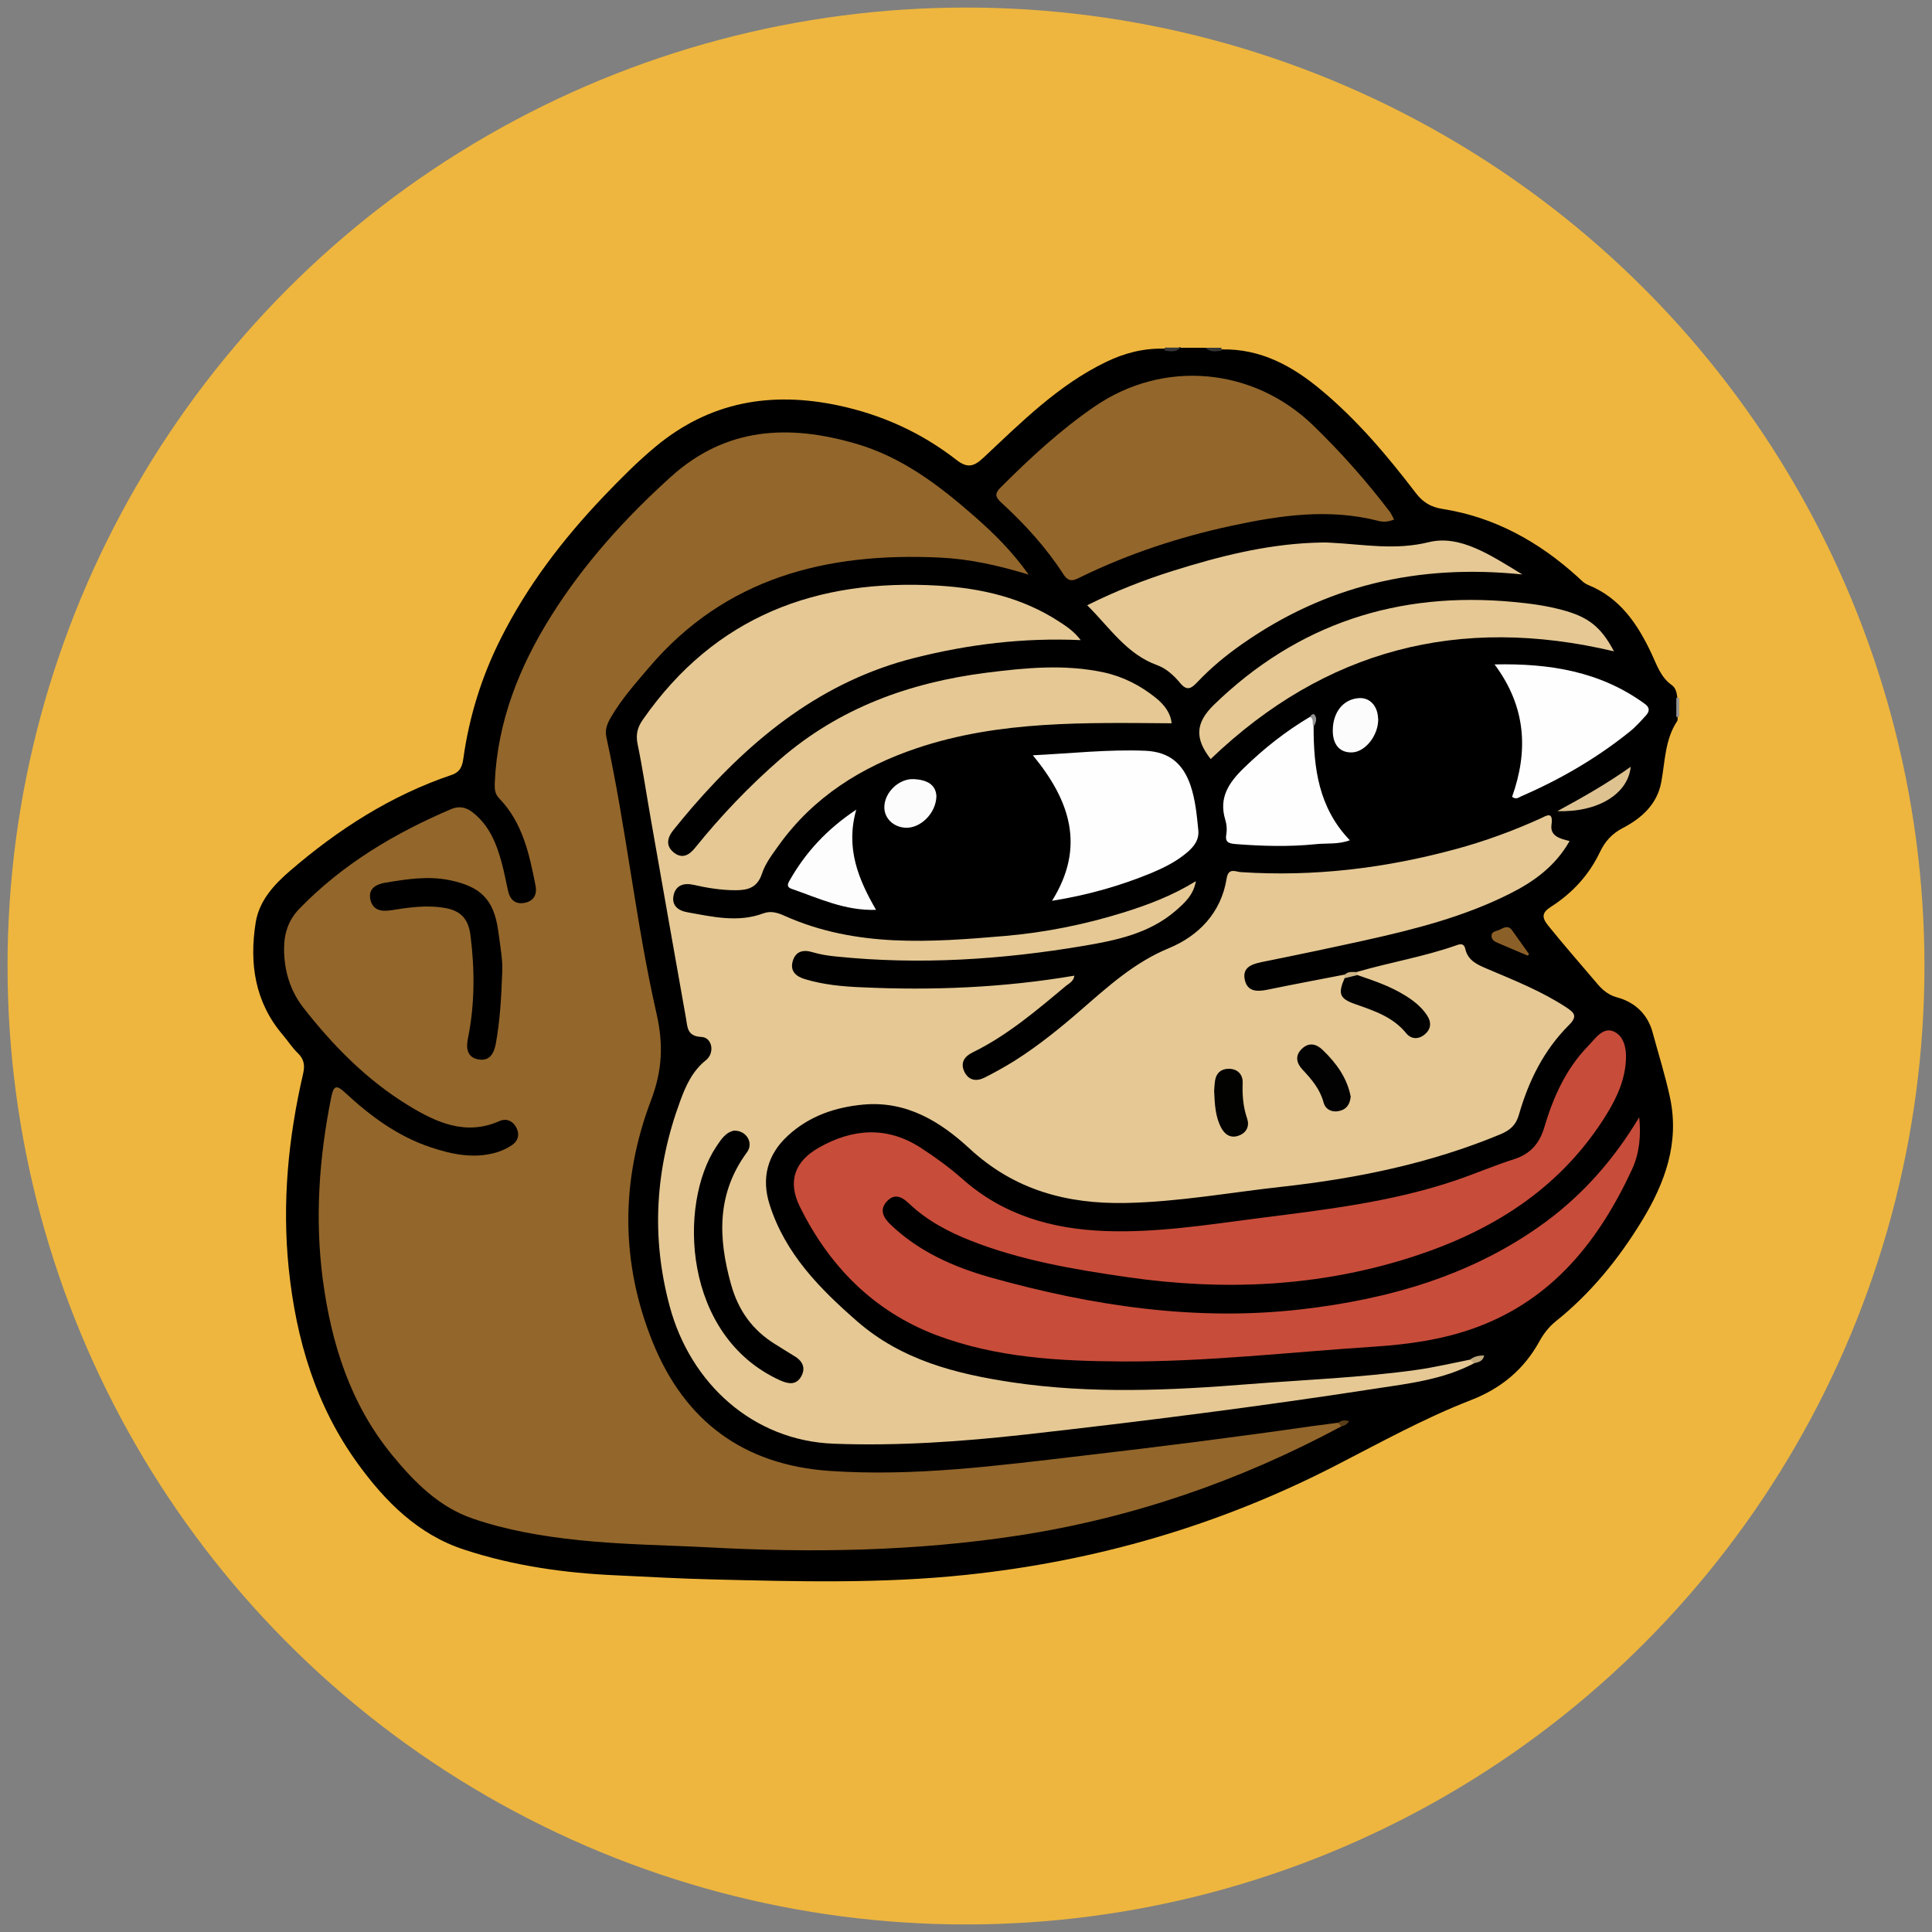 <?xml version="1.0" encoding="UTF-8"?><svg id="Layer_1" xmlns="http://www.w3.org/2000/svg" viewBox="0 0 128 128"><rect x="0" y="0" width="128" height="128" fill="#808080" stroke="none"/><defs><style>.cls-1,.cls-2,.cls-3,.cls-4,.cls-5,.cls-6,.cls-7,.cls-8,.cls-9,.cls-10,.cls-11,.cls-12,.cls-13,.cls-14,.cls-15,.cls-16,.cls-17,.cls-18,.cls-19,.cls-20{stroke-width:0px;}.cls-2{fill:#343434;}.cls-3{fill:#5a3e19;}.cls-4{fill:#949494;}.cls-5{fill:#373737;}.cls-6{fill:#c84c3a;}.cls-7{fill:#dec290;}.cls-8{fill:#c0a87c;}.cls-9{fill:#ceb485;}.cls-10{fill:#939393;}.cls-11{fill:#8b6028;}.cls-12{fill:#93662b;}.cls-13{fill:#fdfdfd;}.cls-14{fill:#eeb63e;}.cls-15{fill:#e5c894;}.cls-16{fill:#fefefe;}.cls-17{fill:#fcfcfc;}.cls-18{fill:#010101;}.cls-19{fill:#020202;}.cls-20{fill:#020201;}</style></defs><circle class="cls-14" cx="64" cy="64" r="63.5"/><g id="PONKE"><path class="cls-1" d="m78.22,23.04h1.67c.33.22.7.06,1.04.11,2.59-.06,4.7,1.1,6.6,2.69,2.39,1.99,4.38,4.35,6.26,6.81.47.62,1,.95,1.79,1.07,3.43.54,6.35,2.16,8.91,4.47.23.21.44.45.74.57,2.12.86,3.28,2.61,4.2,4.57.35.76.61,1.55,1.33,2.06.3.21.34.59.38.94,0,.38,0,.76,0,1.13,0,.1.03.23-.02.31-.82,1.23-.8,2.68-1.06,4.06-.27,1.45-1.29,2.37-2.53,3.02-.72.37-1.19.88-1.54,1.62-.72,1.51-1.83,2.71-3.24,3.61-.59.38-.62.69-.19,1.23,1.07,1.33,2.2,2.61,3.3,3.91.34.4.75.72,1.28.86,1.22.33,2.04,1.16,2.35,2.32.39,1.44.84,2.86,1.15,4.31.64,2.98-.32,5.64-1.84,8.14-1.55,2.55-3.41,4.84-5.75,6.71-.44.36-.78.8-1.05,1.29-1.03,1.88-2.55,3.14-4.57,3.92-3.09,1.2-5.99,2.81-8.93,4.32-7.71,3.97-15.9,6.35-24.51,7.25-5.59.59-11.19.44-16.8.3-2.12-.05-4.24-.17-6.36-.27-3.42-.15-6.81-.63-10.07-1.7-3.04-.99-5.22-3.17-7.04-5.68-2.8-3.85-4.1-8.24-4.59-12.94-.45-4.38-.03-8.68.96-12.95.12-.54.04-.94-.35-1.32-.38-.36-.66-.81-1-1.21-1.86-2.18-2.23-4.74-1.8-7.45.23-1.44,1.21-2.51,2.27-3.42,3.19-2.75,6.69-5,10.71-6.36.57-.19.71-.58.78-1.1.39-2.78,1.21-5.42,2.48-7.94,1.77-3.52,4.13-6.6,6.84-9.44,1.08-1.13,2.18-2.24,3.39-3.25,3.6-3,7.67-3.7,12.17-2.74,2.89.62,5.49,1.81,7.8,3.61.71.55,1.14.44,1.77-.15,2.51-2.35,4.95-4.81,8.11-6.34,1.21-.59,2.47-.92,3.82-.89.36-.05.75.11,1.1-.11Z"/><path class="cls-4" d="m111.06,46.23c.06.02.13.03.19.01v1.25h-.1s-.09.01-.09.01c0-.43,0-.85,0-1.28Z"/><path class="cls-5" d="m77.13,23.22c.05-.06.06-.12.04-.19h1.05c-.31.33-.7.25-1.08.19Z"/><path class="cls-2" d="m80.93,23.04c-.01.07,0,.13.04.18-.38.06-.77.15-1.09-.18h1.05Z"/><path class="cls-12" d="m88.87,94.5c-6.74,3.62-13.87,6.08-21.45,7.24-6.77,1.03-13.58,1.15-20.41.78-2.88-.15-5.78-.18-8.65-.48-2.39-.25-4.76-.65-7.04-1.43-2.25-.77-3.88-2.43-5.34-4.21-2.76-3.36-4.02-7.36-4.59-11.59-.54-4.07-.25-8.12.56-12.14.15-.75.35-.8.88-.31,1.67,1.55,3.47,2.9,5.67,3.64,1.43.48,2.89.79,4.4.35.36-.11.72-.28,1.03-.49.38-.26.51-.67.3-1.11-.23-.48-.67-.68-1.13-.48-2.24,1-4.2.09-6.01-1.01-2.76-1.68-5.02-3.97-7-6.51-.87-1.12-1.27-2.45-1.27-3.9,0-1.04.31-1.92,1.02-2.65,2.86-2.95,6.31-5,10.06-6.6.53-.22.99-.12,1.44.24,1.07.85,1.55,2.03,1.89,3.29.18.64.29,1.29.44,1.93.15.62.55.89,1.16.74.57-.14.76-.59.65-1.13-.41-2.09-.86-4.18-2.41-5.78-.31-.32-.3-.66-.29-1.05.18-4.04,1.62-7.66,3.74-11.04,2.18-3.47,4.91-6.49,7.95-9.23,3.63-3.27,7.78-3.47,12.22-2.18,3.07.89,5.52,2.76,7.86,4.81,1.28,1.12,2.5,2.32,3.6,3.87-2.03-.62-3.94-1.04-5.9-1.13-7.47-.35-14.17,1.31-19.25,7.28-.9,1.06-1.83,2.1-2.53,3.31-.24.41-.4.82-.3,1.29,1.33,6.08,1.95,12.29,3.33,18.35.45,1.98.39,3.71-.35,5.68-2.03,5.32-2.06,10.77.1,16.09,2.11,5.2,5.99,8.11,11.69,8.51,5.63.39,11.18-.35,16.74-1,5.08-.59,10.15-1.23,15.21-1.96.58-.08,1.17-.15,1.76-.23.22-.07.27.03.22.22Z"/><path class="cls-15" d="m97.66,90.32c-2.04,1.08-4.3,1.34-6.53,1.68-7.71,1.19-15.44,2.17-23.18,3.04-4.22.47-8.45.77-12.71.61-5.36-.2-9.5-4-10.87-9.1-1.25-4.64-.95-9.15.7-13.62.37-1.01.81-1.98,1.7-2.69.61-.49.41-1.51-.3-1.54-.96-.04-.92-.67-1.02-1.23-.79-4.41-1.56-8.83-2.34-13.25-.29-1.64-.53-3.3-.87-4.93-.13-.65,0-1.12.37-1.64,4.77-6.83,11.5-9.33,19.56-8.85,2.84.17,5.58.8,8.01,2.39.48.31.97.63,1.42,1.22-3.83-.17-7.43.28-10.98,1.17-6.1,1.53-10.73,5.26-14.75,9.9-.43.5-.85,1.01-1.27,1.53-.39.49-.51,1.03.04,1.47.56.45,1.03.17,1.42-.32,1.71-2.12,3.58-4.08,5.64-5.87,3.93-3.4,8.57-5.07,13.65-5.72,2.6-.33,5.2-.58,7.79-.02,1.28.28,2.42.87,3.43,1.68.57.46,1,1.02,1.05,1.69-5.73-.04-11.41-.19-16.88,1.65-3.66,1.23-6.85,3.23-9.15,6.44-.42.59-.89,1.2-1.11,1.88-.31.93-.94,1.09-1.75,1.09-.94,0-1.87-.15-2.79-.36-.64-.14-1.16.03-1.31.68-.15.68.28,1.03.91,1.14,1.68.3,3.36.7,5.04.07.52-.19.99-.02,1.41.17,4.72,2.11,9.66,1.75,14.59,1.33,2.67-.23,5.3-.76,7.87-1.56,1.63-.51,3.22-1.11,4.78-2.07-.16.93-.76,1.45-1.34,1.96-1.74,1.5-3.89,1.95-6.06,2.32-5.45.92-10.92,1.28-16.44.71-.52-.05-1.04-.13-1.54-.28-.65-.2-1.14-.06-1.33.59-.19.67.22,1.02.84,1.2,1.21.36,2.46.48,3.71.53,4.71.22,9.4.03,14.11-.77-.05.38-.35.51-.56.68-1.95,1.63-3.88,3.28-6.19,4.41-.53.26-.82.68-.54,1.27.28.59.8.66,1.33.4.68-.34,1.35-.72,2-1.12,1.56-.99,3-2.15,4.39-3.36,1.8-1.56,3.53-3.15,5.83-4.1,1.96-.81,3.47-2.34,3.83-4.63.12-.73.6-.43.94-.41,4.84.32,9.59-.26,14.26-1.53,1.91-.52,3.77-1.2,5.58-2.02.41-.19.87-.52.74.42-.1.74.56.92,1.2,1.07-.94,1.66-2.36,2.69-3.96,3.49-3.04,1.53-6.31,2.36-9.6,3.09-2.27.5-4.55.98-6.84,1.44-.69.14-1.29.37-1.12,1.17.17.8.82.8,1.5.66,1.7-.35,3.41-.67,5.11-1,.07.07.12.16.14.26-.18.87.16,1.33,1.03,1.58,1.1.32,2.11.85,2.97,1.65.29.27.62.54.98.15.33-.35.17-.71-.1-1.02-.65-.74-1.45-1.27-2.35-1.66-.63-.27-1.33-.4-1.87-.87-.05-.1-.04-.19.03-.27,2.2-.64,4.47-1.01,6.63-1.78.29-.1.47-.06.54.26.18.79.82,1.05,1.48,1.33,1.79.76,3.6,1.48,5.24,2.56.52.35.72.58.15,1.15-1.66,1.65-2.68,3.71-3.32,5.95-.19.67-.57,1.01-1.2,1.28-4.63,1.93-9.49,2.93-14.45,3.48-3.46.38-6.89,1.01-10.38,1.08-3.92.08-7.4-.86-10.36-3.6-1.94-1.79-4.17-3.17-7.02-2.92-1.88.17-3.61.76-5.02,2.06-1.36,1.25-1.77,2.82-1.21,4.57,1.03,3.25,3.32,5.57,5.81,7.74,2.94,2.56,6.52,3.47,10.24,4.03,5.24.78,10.5.54,15.74.12,3.71-.29,7.44-.43,11.13-.95,1.17-.17,2.32-.44,3.48-.67.24-.09.29.03.26.24Z"/><path class="cls-6" d="m108.6,74.01c.13,1.2.02,2.39-.47,3.46-2.19,4.72-5.25,8.61-10.34,10.48-2.18.8-4.46,1.12-6.75,1.27-5.56.36-11.1,1.01-16.68.98-4.2-.02-8.38-.25-12.34-1.75-4.15-1.58-7.1-4.58-9.04-8.53-.81-1.66-.33-2.98,1.28-3.89,2.22-1.26,4.5-1.43,6.72,0,.96.62,1.9,1.3,2.76,2.06,2.72,2.42,5.96,3.34,9.5,3.47,3.36.12,6.66-.4,9.98-.83,4.45-.57,8.92-1.07,13.2-2.52,1.32-.45,2.6-1,3.92-1.42,1.07-.35,1.66-1.05,1.97-2.09.59-1.99,1.42-3.86,2.88-5.37.49-.5,1.02-1.35,1.77-.97.73.37.83,1.32.74,2.15-.14,1.39-.78,2.59-1.52,3.73-3.01,4.62-7.38,7.33-12.54,9.01-6.23,2.02-12.56,2.29-18.98,1.36-3.51-.51-7.01-1.1-10.34-2.41-1.5-.59-2.91-1.34-4.09-2.46-.45-.43-.94-.7-1.45-.17-.53.55-.28,1.07.2,1.54,1.89,1.82,4.22,2.84,6.67,3.53,6.72,1.88,13.56,2.91,20.54,2.11,5.83-.67,11.41-2.26,16.22-5.8,2.52-1.86,4.55-4.19,6.18-6.91Z"/><path class="cls-12" d="m92.36,34.42c-.42.17-.74.17-1.04.09-3.27-.84-6.5-.37-9.71.32-3.48.75-6.84,1.85-10.05,3.42-.44.22-.75.35-1.11-.21-1.14-1.76-2.55-3.31-4.09-4.72-.44-.4-.47-.63-.04-1.05,1.92-1.92,3.92-3.77,6.16-5.31,4.59-3.18,10.56-2.63,14.55,1.25,1.83,1.78,3.51,3.67,5.05,5.7.1.13.16.29.28.51Z"/><path class="cls-15" d="m100.86,38.06c-6.96-.72-13.08.76-18.58,4.62-1.06.74-2.05,1.56-2.94,2.5-.43.45-.7.63-1.18.04-.39-.47-.91-.94-1.47-1.14-2.04-.73-3.16-2.49-4.66-3.98,1.86-.93,3.74-1.67,5.68-2.28,3.03-.95,6.09-1.73,9.28-1.86.42-.02.84-.03,1.25,0,2.14.11,4.18.51,6.42-.04,2.08-.51,4.11.87,6.2,2.14Z"/><path class="cls-15" d="m106.92,43.15c-10.22-2.42-19.12-.13-26.71,7.14-1.06-1.36-1.02-2.39.21-3.59,5.54-5.38,12.2-7.54,19.85-6.82,1.08.1,2.14.24,3.19.52,1.79.47,2.61,1.14,3.47,2.75Z"/><path class="cls-16" d="m68.43,50.04c2.59-.13,5.01-.4,7.45-.3,1.58.07,2.49.84,2.99,2.28.33.97.42,1.97.52,2.97.07.66-.3,1.12-.77,1.51-.7.59-1.51.99-2.34,1.34-2.09.86-4.25,1.47-6.58,1.84,2.23-3.57,1.2-6.64-1.27-9.64Z"/><path class="cls-16" d="m100.18,52.79c1.08-3.03.94-5.95-1.16-8.77,3.67-.08,7.01.47,9.95,2.61.35.25.32.5.08.77-.35.38-.7.78-1.11,1.1-2.18,1.75-4.58,3.14-7.14,4.25-.18.08-.35.25-.62.04Z"/><path class="cls-16" d="m87.03,48.15c0,2.73.32,5.35,2.4,7.52-.78.29-1.54.18-2.27.26-1.77.18-3.55.13-5.32-.01-.48-.04-.69-.15-.59-.67.05-.3.02-.64-.07-.93-.45-1.47.23-2.47,1.24-3.45,1.33-1.29,2.77-2.43,4.36-3.37.53.05.26.41.25.66Z"/><path class="cls-13" d="m56.73,53.64c-.72,2.54.13,4.6,1.31,6.64-2.06.07-3.8-.77-5.59-1.39-.35-.12-.27-.32-.14-.55,1.06-1.87,2.47-3.4,4.42-4.7Z"/><path class="cls-17" d="m62.04,52.75c-.03,1.15-1.07,2.14-2.05,2.09-.8-.04-1.41-.63-1.4-1.37.01-.99.99-1.92,1.99-1.85.79.05,1.42.33,1.46,1.13Z"/><path class="cls-17" d="m91.31,47.61c.03,1.09-.85,2.22-1.75,2.24-.79.02-1.26-.51-1.26-1.44,0-1.24.71-2.11,1.77-2.16.7-.03,1.21.54,1.23,1.35Z"/><path class="cls-7" d="m108.04,50.8c-.18,1.8-2.17,3.03-4.86,2.94,1.77-.96,3.34-1.86,4.86-2.94Z"/><path class="cls-11" d="m101.18,63.3c-.6-.25-1.21-.51-1.81-.77-.25-.11-.57-.21-.55-.54.01-.3.35-.3.55-.4.28-.14.56-.31.82.06.36.51.73,1.02,1.09,1.53.01.02.02.07,0,.08-.02.02-.06.03-.1.05Z"/><path class="cls-8" d="m97.66,90.32c-.09-.08-.18-.16-.26-.24.26-.22.56-.27.93-.28-.09.43-.41.44-.67.52Z"/><path class="cls-10" d="m87.03,48.15c-.14-.2.06-.52-.25-.66.08-.12.23-.24.31-.14.21.26.08.54-.06.8Z"/><path class="cls-9" d="m89.08,64.81c0-.07,0-.15,0-.22.23-.26.55-.18.84-.19,0,.07.01.13.01.2-.23.28-.5.4-.85.21Z"/><path class="cls-3" d="m88.87,94.5c-.07-.07-.14-.15-.22-.22.19-.18.41-.21.73-.13-.13.21-.29.31-.51.35Z"/><path class="cls-1" d="m33.28,64.28c-.07,1.97-.17,3.42-.43,4.86-.12.64-.4,1.18-1.15,1.05-.75-.13-.83-.74-.7-1.38.46-2.27.46-4.55.17-6.84-.13-1.02-.57-1.61-1.66-1.81-1.24-.22-2.42-.04-3.62.15-.7.11-1.22-.05-1.36-.75-.13-.7.4-.98,1-1.08,1.4-.23,2.8-.46,4.24-.17,2.06.42,2.95,1.26,3.24,3.37.14,1.03.31,2.06.26,2.6Z"/><path class="cls-1" d="m48.68,74.91c.78,0,1.26.82.81,1.43-2.01,2.73-1.92,5.66-1.06,8.74.48,1.74,1.43,3.06,2.95,3.99.41.25.82.52,1.24.77.58.34.78.82.44,1.39-.33.55-.85.46-1.38.22-6.46-2.94-6.75-11.66-4.24-15.46.33-.49.64-1,1.24-1.09Z"/><path class="cls-18" d="m89.08,64.81c.28-.07.57-.14.85-.21,1.05.36,2.1.71,3.06,1.29.6.36,1.15.77,1.55,1.37.32.48.27.94-.17,1.29-.41.33-.89.3-1.21-.1-.89-1.09-2.14-1.49-3.39-1.93-1.01-.36-1.14-.67-.69-1.71Z"/><path class="cls-19" d="m89.49,72.62c-.04.49-.24.85-.7.97-.51.14-.97-.06-1.1-.55-.24-.89-.79-1.53-1.39-2.17-.41-.44-.52-.93-.05-1.38.46-.45.96-.34,1.39.08.89.86,1.6,1.83,1.84,3.05Z"/><path class="cls-20" d="m80.44,72.28c.01-.13.02-.4.06-.68.08-.53.43-.8.93-.79.57.01.92.38.9.94-.03.8.03,1.58.29,2.34.17.48,0,.91-.48,1.12-.53.23-.95.02-1.22-.47-.39-.72-.44-1.52-.48-2.46Z"/></g></svg>